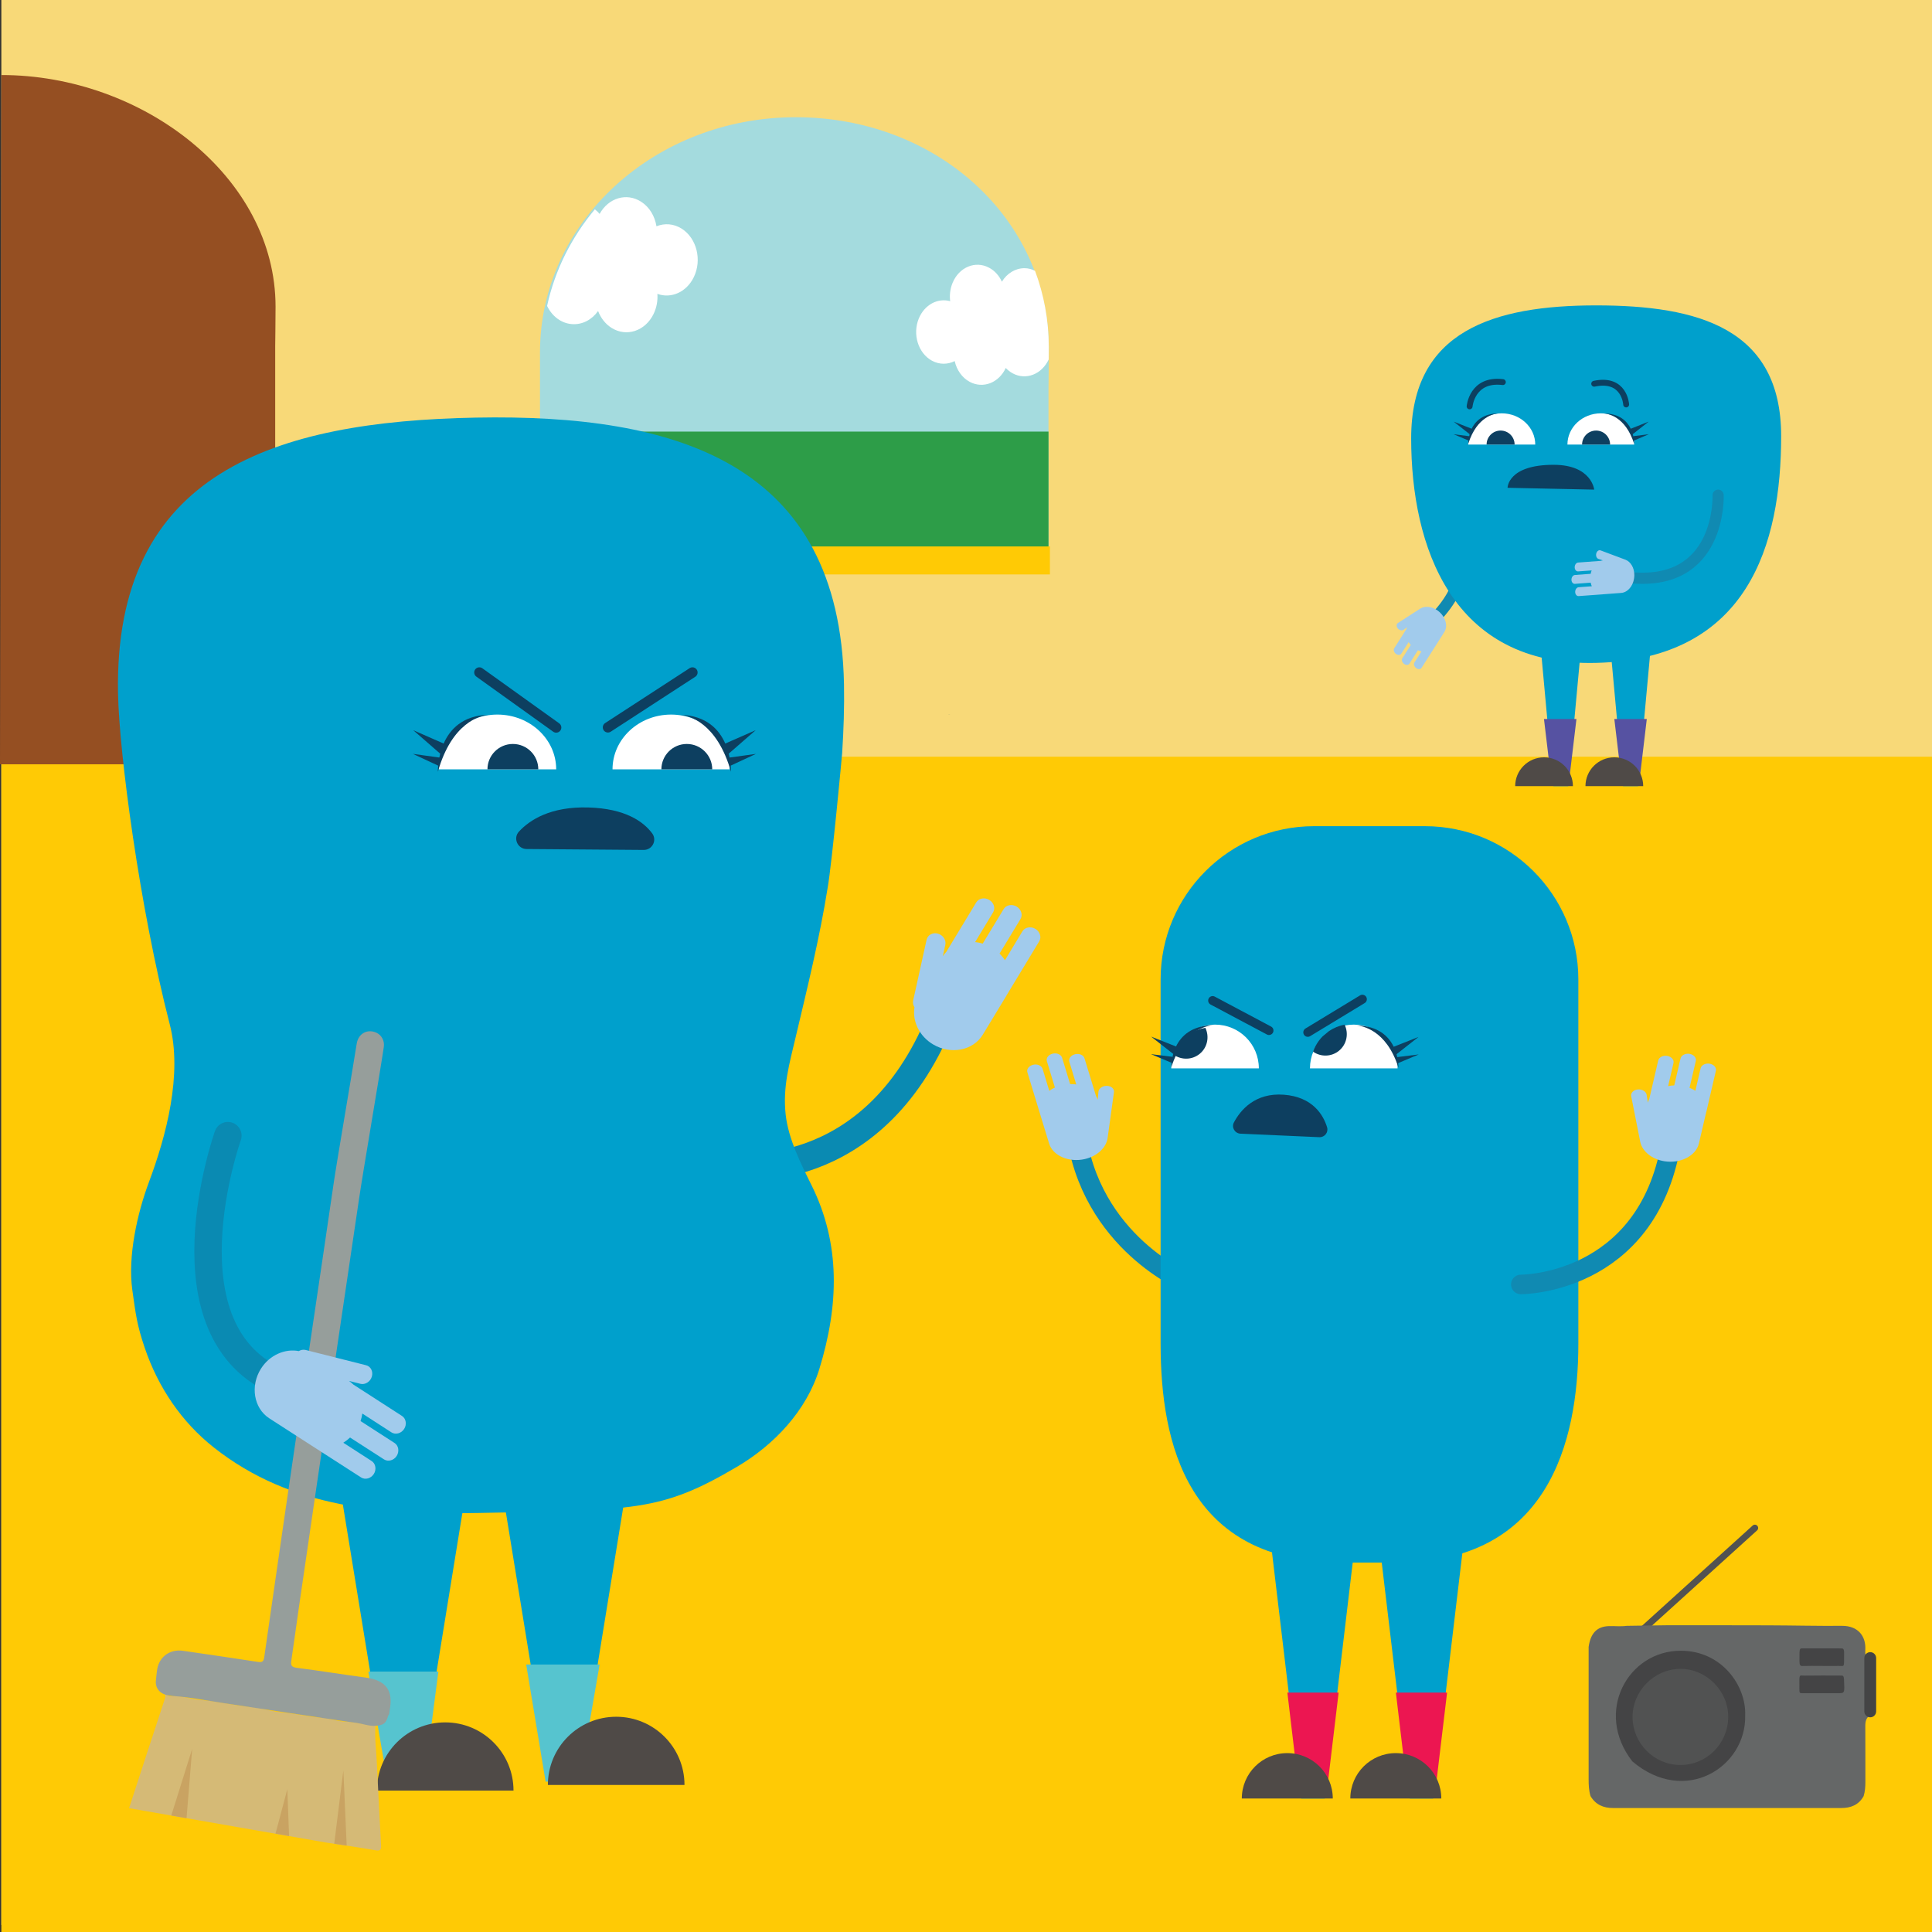 <svg width="304" height="304" viewBox="0 0 304 304" fill="none" xmlns="http://www.w3.org/2000/svg">
<rect x="0" y="0" width="304" height="304" fill="#333333" stroke="none"/>
<g clip-path="url(#clip0)">
<path d="M0.211 302.894V0H304V302.894" fill="#F8D978"/>
<path d="M223.997 78.039C223.997 78.039 236.219 86.36 225.814 97.258" stroke="#108AB2" stroke-width="1.757" stroke-miterlimit="10" stroke-linecap="round"/>
<path d="M223.476 95.764C224.208 95.311 225.305 95.399 226.235 96.085C227.421 96.959 227.886 98.453 227.277 99.427L225.77 101.805C225.759 101.828 225.748 101.839 225.737 101.85C225.737 101.861 225.726 101.872 225.726 101.872L223.687 105.081C223.532 105.335 223.144 105.357 222.834 105.125C222.523 104.892 222.401 104.505 222.557 104.251L223.665 102.503C223.476 102.458 223.288 102.392 223.111 102.314L221.781 104.417C221.626 104.671 221.238 104.693 220.928 104.461C220.617 104.229 220.495 103.841 220.651 103.587L221.98 101.485C221.858 101.341 221.748 101.197 221.648 101.042L220.507 102.846C220.351 103.1 219.964 103.122 219.653 102.89C219.343 102.657 219.221 102.27 219.376 102.016L221.282 99.006C221.315 98.895 221.371 98.785 221.426 98.685L220.85 99.106C220.606 99.283 220.207 99.183 219.953 98.895C219.698 98.608 219.698 98.221 219.941 98.043" fill="#A1CBEC"/>
<path d="M304 119.066H0.211V304.011H304V119.066Z" fill="#FFCA05"/>
<path d="M186.3 201.553C186.3 201.553 170.278 194.715 169.081 175.872" stroke="#108AB2" stroke-width="3.073" stroke-miterlimit="10" stroke-linecap="round"/>
<path d="M174.278 179.092C174.056 180.574 172.66 181.924 170.699 182.378C168.194 182.953 165.668 181.858 165.081 179.944L163.64 175.23C163.629 175.197 163.629 175.164 163.618 175.13C163.607 175.119 163.596 175.097 163.596 175.086L161.657 168.724C161.502 168.226 161.912 167.695 162.577 167.54C163.23 167.385 163.895 167.673 164.05 168.182L165.103 171.645C165.369 171.446 165.668 171.269 165.989 171.125L164.726 166.976C164.571 166.478 164.981 165.947 165.646 165.792C166.3 165.637 166.964 165.925 167.12 166.434L168.383 170.583C168.715 170.572 169.037 170.594 169.347 170.638L168.261 167.064C168.106 166.566 168.516 166.035 169.181 165.88C169.834 165.726 170.499 166.013 170.643 166.522L172.461 172.475C172.571 172.652 172.66 172.84 172.726 173.039L172.837 171.8C172.882 171.28 173.469 170.848 174.145 170.86C174.821 170.86 175.33 171.291 175.286 171.811" fill="#A1CBEC"/>
<path d="M147.928 160.492C137.179 186.715 115.428 183.518 115.428 183.518" stroke="#0A8AB2" stroke-width="4.313" stroke-miterlimit="10" stroke-linecap="round"/>
<path d="M163.518 148.122C163.917 147.469 163.64 146.584 162.909 146.153C162.178 145.721 161.258 145.898 160.87 146.551L158.133 151.088C157.889 150.722 157.601 150.368 157.28 150.048L160.571 144.615C160.97 143.962 160.693 143.077 159.961 142.645C159.23 142.214 158.31 142.391 157.923 143.044L154.632 148.476C154.233 148.355 153.834 148.277 153.435 148.233L156.261 143.564C156.659 142.911 156.382 142.026 155.651 141.594C154.92 141.163 154 141.34 153.612 141.993L148.903 149.771C148.692 149.981 148.515 150.225 148.349 150.468L148.748 148.676C148.914 147.923 148.382 147.126 147.573 146.905C146.764 146.684 145.967 147.115 145.8 147.868L143.684 157.439C143.606 157.804 143.695 158.18 143.894 158.501C143.54 160.67 144.637 163.048 146.831 164.343C149.612 165.992 153.125 165.306 154.643 162.805L158.377 156.642C158.399 156.598 158.421 156.554 158.443 156.509C158.455 156.487 158.477 156.476 158.488 156.443L163.518 148.122Z" fill="#A1CBEC"/>
<path d="M165.036 54.903C165.036 34.477 147.44 18.445 125.212 18.445C102.984 18.445 84.967 34.998 84.967 55.434V89.291H164.981V61.143C164.981 61.143 165.036 56.839 165.036 54.903Z" fill="#A4DBDE"/>
<path d="M0 120.261H43.303V54.505C43.303 54.505 43.359 50.211 43.359 48.264C43.359 27.839 22.439 11.806 0.211 11.806" fill="#954F22"/>
<path d="M84.971 89.266L164.984 89.266L164.984 67.911L84.971 67.911L84.971 89.266Z" fill="#2D9D48"/>
<path d="M161.202 42.201C159.729 42.201 158.432 43.041 157.646 44.325C157.225 43.396 156.537 42.61 155.651 42.134C153.479 40.961 150.897 42.035 149.878 44.535C149.501 45.454 149.39 46.449 149.512 47.39C147.551 46.848 145.468 47.943 144.57 50.123C143.551 52.612 144.482 55.589 146.653 56.762C147.828 57.392 149.113 57.37 150.221 56.817C150.532 58.2 151.363 59.428 152.582 60.081C154.687 61.21 157.18 60.236 158.255 57.901C158.576 58.233 158.931 58.521 159.341 58.742C161.446 59.882 163.939 58.886 165.014 56.551C165.025 55.832 165.025 55.146 165.025 54.626C165.025 50.4 164.261 46.361 162.865 42.621C162.366 42.355 161.801 42.201 161.202 42.201Z" fill="white"/>
<path d="M89.975 50.997C91.626 51.129 93.133 50.311 94.109 48.939C94.519 50.012 95.228 50.952 96.192 51.572C98.552 53.077 101.522 52.114 102.84 49.403C103.328 48.397 103.516 47.301 103.439 46.239C105.599 47.024 108.015 45.984 109.167 43.617C110.486 40.917 109.633 37.498 107.284 35.993C106.009 35.174 104.558 35.097 103.295 35.606C103.04 34.023 102.198 32.574 100.868 31.733C98.585 30.273 95.726 31.147 94.352 33.658C94.131 33.393 93.876 33.149 93.599 32.939C89.931 37.332 87.305 42.51 86.086 48.142C86.851 49.735 88.28 50.864 89.975 50.997Z" fill="white"/>
<path d="M165.203 85.983H84.746V90.387H165.203V85.983Z" fill="#FFCA05"/>
<path d="M32.799 82.719C34.488 82.719 35.857 81.668 35.857 80.373C35.857 79.078 34.488 78.027 32.799 78.027C31.11 78.027 29.741 79.078 29.741 80.373C29.741 81.668 31.11 82.719 32.799 82.719Z" fill="#838383"/>
<path d="M130.232 139.69C128.969 147.59 127.03 155.457 125.201 163.18C124.215 167.363 123.14 171.036 123.628 175.407C124.06 179.235 126.01 183.097 127.706 186.516C132.282 195.755 132.005 205.359 128.935 215.372C126.897 222.022 121.766 227.377 115.971 230.796C103.96 237.877 99.97 237.601 75.172 238.066C60.468 238.342 45.919 237.446 33.663 227.775C28.61 223.792 24.898 218.337 22.782 212.108C21.53 208.423 21.364 206.819 20.821 202.991C20.078 197.691 21.608 190.886 23.425 186.029C26.151 178.748 28.744 169.045 26.705 161.155C21.962 142.766 18.749 118.479 18.571 109.119C17.907 74.243 43.337 66.31 74.873 65.712C106.408 65.115 132.138 72.793 132.803 107.669C132.869 111.265 132.747 114.872 132.515 118.479C132.526 118.479 130.93 135.685 130.232 139.69Z" fill="#00A0CC"/>
<path d="M82.862 133.594C81.432 133.583 80.69 131.879 81.665 130.839C83.394 128.98 86.662 126.889 92.568 127.055C98.452 127.221 101.278 129.323 102.619 131.127C103.428 132.211 102.641 133.749 101.278 133.738L82.862 133.594Z" fill="#0D3F60"/>
<path d="M96.38 121.058C96.38 116.3 100.502 112.438 105.588 112.438C110.674 112.438 114.796 116.3 114.796 121.058" fill="white"/>
<path d="M104.07 121.058C104.07 118.845 105.865 117.063 108.07 117.063C110.276 117.063 112.071 118.856 112.071 121.058" fill="#0D3F60"/>
<path d="M69.011 121.058C69.011 116.3 73.155 112.438 78.263 112.438C83.371 112.438 87.516 116.3 87.516 121.058" fill="white"/>
<path d="M76.701 121.058C76.701 118.845 78.496 117.063 80.701 117.063C82.917 117.063 84.701 118.856 84.701 121.058" fill="#0D3F60"/>
<path d="M95.66 114.452L108.957 105.811" stroke="#0D3F60" stroke-width="1.62" stroke-miterlimit="10" stroke-linecap="round"/>
<path d="M87.516 114.474L75.427 105.811" stroke="#0D3F60" stroke-width="1.62" stroke-miterlimit="10" stroke-linecap="round"/>
<path d="M98.796 232.678L91.028 280.41H86.518L78.762 232.833" fill="#00A0CC"/>
<path d="M73.487 233.562L65.731 281.295H61.221L53.453 233.706" fill="#00A0CC"/>
<path d="M85.854 280.344L82.795 261.91H94.353L91.195 280.134L85.854 280.344Z" fill="#56C4CF"/>
<path d="M61.055 280.864L57.963 263.017H68.978L66.595 281.351L61.055 280.864Z" fill="#56C4CF"/>
<path d="M80.801 281.749C80.801 275.819 75.992 271.017 70.052 271.017C64.113 271.017 59.304 275.819 59.304 281.749" fill="#4F4A47"/>
<path d="M107.705 280.864C107.705 274.933 102.896 270.131 96.957 270.131C91.017 270.131 86.208 274.933 86.208 280.864" fill="#4F4A47"/>
<path d="M20.311 284.516C21.275 281.561 22.228 278.607 23.192 275.664C24.09 272.92 25.009 270.176 25.896 267.432C25.973 267.177 26.117 266.901 25.94 266.624C26.273 266.591 26.45 266.956 26.804 266.912C28.477 266.702 30.04 267.399 31.691 267.509C34.084 267.653 36.411 268.273 38.794 268.516C39.558 268.594 40.345 268.649 41.099 268.837C42.328 269.147 43.614 269.401 44.833 269.501C46.727 269.667 48.578 270.154 50.473 270.264C51.747 270.342 52.944 270.851 54.196 270.884C55.858 270.928 57.443 271.382 59.083 271.57C58.916 273.506 59.215 275.421 59.293 277.346C59.492 281.672 59.725 285.998 59.958 290.314C59.991 290.955 59.925 291.287 59.094 291.143C56.49 290.679 53.864 290.314 51.248 289.915L20.311 284.516Z" fill="#D5BA76"/>
<path d="M59.249 162.506C60.069 162.893 60.534 163.801 60.39 164.752C59.77 168.99 57.055 184.735 56.445 188.984C55.57 195.069 50.683 227.809 49.808 233.895C48.877 240.357 47.913 246.807 46.982 253.269C46.594 255.947 46.24 258.624 45.841 261.302C45.73 262.032 45.863 262.32 46.694 262.431C50.329 262.895 53.941 263.482 57.565 263.969C60.722 264.4 61.908 265.971 61.321 269.058C61.265 269.346 61.343 269.7 61.088 269.943C60.745 271.172 60.401 271.448 59.083 271.559C58.152 271.636 56.999 271.216 56.069 271.094C54.861 270.928 53.642 270.762 52.434 270.574C49.852 270.187 47.27 269.8 44.689 269.412C41.542 268.937 38.395 268.472 35.259 267.996C32.489 267.576 29.874 267.033 27.081 266.856C25.674 266.768 24.522 266.115 24.511 264.632C24.588 263.957 24.633 263.271 24.743 262.608C25.098 260.649 26.793 259.454 28.799 259.753C32.733 260.328 36.666 260.893 40.589 261.501C41.331 261.623 41.497 261.357 41.586 260.704C42.672 253.07 43.791 245.446 44.888 237.823C46.074 229.547 51.293 194.627 52.478 186.35C52.988 182.81 55.581 167.773 56.124 164.243C56.368 162.617 57.819 161.842 59.249 162.506Z" fill="#969E9B"/>
<path d="M54.55 290.413L54.03 278.552L52.589 290.114L54.55 290.413Z" fill="#C9A362"/>
<path d="M45.486 288.908L45.209 281.539L43.348 288.532L45.486 288.908Z" fill="#C9A362"/>
<path d="M29.353 286.097L30.239 275.188L26.948 285.677L29.353 286.097Z" fill="#C9A362"/>
<path d="M280.265 68.623C280.265 85.563 275.124 103.698 251.156 104.306C228.396 104.893 222.047 85.906 222.047 68.966C222.047 52.026 235.078 48.054 251.156 48.054C267.234 48.054 280.265 51.672 280.265 68.623Z" fill="#00A0CC"/>
<path d="M231.244 63.942C231.244 63.942 231.61 59.528 236.474 60.125" stroke="#0D3F60" stroke-width="0.924" stroke-miterlimit="10" stroke-linecap="round"/>
<path d="M255.876 63.643C255.876 63.643 255.644 59.361 250.846 60.379" stroke="#0D3F60" stroke-width="0.924" stroke-miterlimit="10" stroke-linecap="round"/>
<path d="M237.216 76.755C237.216 76.755 237.216 73.126 244.485 73.137C250.458 73.148 250.846 77.043 250.846 77.043L237.216 76.755Z" fill="#0D3F60"/>
<path d="M246.635 69.951C246.635 67.24 248.984 65.038 251.887 65.038C254.79 65.038 257.14 67.24 257.14 69.951" fill="white"/>
<path d="M231.022 69.951C231.022 67.24 233.383 65.038 236.297 65.038C239.211 65.038 241.571 67.24 241.571 69.951" fill="white"/>
<path d="M231.565 67.461L228.74 66.344L231.244 68.313C231.211 68.424 231.189 68.534 231.166 68.634L228.718 68.324L231.056 69.309C231.022 69.619 231.033 69.818 231.033 69.818C232.418 65.448 235.255 65.071 235.82 65.038C233.338 65.071 232.141 66.277 231.565 67.461Z" fill="#0D3F60"/>
<path d="M235.82 65.048C235.854 65.048 235.887 65.048 235.92 65.048C235.92 65.037 235.887 65.037 235.82 65.048Z" fill="#0D3F60"/>
<path d="M259.444 68.324L256.995 68.634C256.973 68.534 256.951 68.424 256.918 68.313L259.422 66.343L256.597 67.461C256.02 66.266 254.824 65.071 252.342 65.049C252.907 65.082 255.754 65.458 257.128 69.829C257.128 69.829 257.14 69.63 257.106 69.32L259.444 68.324Z" fill="#0D3F60"/>
<path d="M270.348 77.917C270.348 77.917 270.935 92.677 255.965 90.829" stroke="#108AB2" stroke-width="1.757" stroke-miterlimit="10" stroke-linecap="round"/>
<path d="M255.777 88.074C256.574 88.384 257.162 89.324 257.162 90.475C257.162 91.946 256.242 93.208 255.101 93.296L252.286 93.507C252.264 93.507 252.242 93.507 252.231 93.507C252.22 93.507 252.209 93.507 252.198 93.518L248.397 93.794C248.098 93.816 247.854 93.518 247.854 93.141C247.854 92.754 248.098 92.422 248.397 92.4L250.469 92.245C250.391 92.068 250.336 91.88 250.292 91.681L247.81 91.869C247.51 91.891 247.267 91.592 247.267 91.216C247.267 90.829 247.51 90.497 247.81 90.475L250.292 90.287C250.325 90.099 250.38 89.922 250.447 89.756L248.319 89.91C248.02 89.933 247.776 89.634 247.776 89.258C247.776 88.87 248.02 88.538 248.319 88.516L251.865 88.251C251.976 88.218 252.098 88.184 252.209 88.173L251.533 87.952C251.245 87.864 251.078 87.487 251.167 87.111C251.256 86.735 251.555 86.503 251.843 86.602" fill="#A1CBEC"/>
<path d="M253.461 102.591L255.4 123.702H257.738L259.677 102.58" fill="#00A0CC"/>
<path d="M242.491 102.524L244.43 123.702H246.757L248.707 102.591" fill="#00A0CC"/>
<path d="M242.945 113.136H248.053L246.801 123.647H244.197L242.945 113.136Z" fill="#5652A2"/>
<path d="M254.015 113.136H259.123L257.871 123.647H255.267L254.015 113.136Z" fill="#5652A2"/>
<path d="M238.413 123.703C238.413 121.202 240.441 119.166 242.956 119.166C245.46 119.166 247.499 121.191 247.499 123.703" fill="#4F4A47"/>
<path d="M249.472 123.703C249.472 121.202 251.499 119.166 254.015 119.166C256.519 119.166 258.558 121.191 258.558 123.703" fill="#4F4A47"/>
<path d="M69.809 116.997L65.022 114.895L69.266 118.59C69.21 118.801 69.166 119 69.133 119.199L64.977 118.624L68.944 120.471C68.889 121.058 68.9 121.434 68.9 121.434C71.116 113.645 75.571 112.604 76.834 112.472C72.767 112.593 70.773 114.795 69.809 116.997Z" fill="#0D3F60"/>
<path d="M118.952 118.624L114.796 119.199C114.752 119 114.719 118.801 114.663 118.59L118.907 114.895L114.121 116.997C113.156 114.795 111.162 112.604 107.084 112.472C108.359 112.604 112.802 113.645 115.018 121.434C115.018 121.434 115.029 121.058 114.974 120.471L118.952 118.624Z" fill="#0D3F60"/>
<path d="M121.168 112.471C121.29 112.471 121.401 112.449 121.522 112.449C121.522 112.449 121.389 112.449 121.168 112.471Z" fill="#0D3F60"/>
<path d="M149.546 112.471C149.324 112.449 149.191 112.449 149.191 112.449C149.324 112.438 149.424 112.46 149.546 112.471Z" fill="#0D3F60"/>
<path d="M253.35 69.951C253.35 68.734 252.364 67.749 251.145 67.749C249.926 67.749 248.94 68.734 248.94 69.951" fill="#0D3F60"/>
<path d="M238.324 69.951C238.324 68.734 237.338 67.749 236.119 67.749C234.9 67.749 233.914 68.734 233.914 69.951" fill="#0D3F60"/>
<path d="M44.212 217.608C24.832 209.707 35.857 178.693 35.857 178.693" stroke="#0A8AB2" stroke-width="4.313" stroke-miterlimit="10" stroke-linecap="round"/>
<path d="M56.822 232.478C57.465 232.888 58.362 232.644 58.817 231.936C59.271 231.228 59.116 230.299 58.473 229.889L54.019 227.013C54.395 226.78 54.75 226.504 55.082 226.194L60.423 229.635C61.066 230.044 61.964 229.801 62.418 229.093C62.872 228.385 62.717 227.455 62.074 227.046L56.733 223.605C56.866 223.217 56.955 222.819 57.01 222.421L61.598 225.386C62.24 225.795 63.138 225.552 63.592 224.844C64.047 224.136 63.892 223.206 63.249 222.797L55.603 217.862C55.393 217.652 55.171 217.464 54.916 217.287L56.7 217.74C57.443 217.929 58.263 217.431 58.506 216.623C58.75 215.815 58.351 215.007 57.598 214.819L48.09 212.418C47.725 212.33 47.348 212.396 47.016 212.595C44.855 212.175 42.439 213.204 41.076 215.339C39.337 218.061 39.924 221.591 42.373 223.173L48.434 227.079C48.478 227.112 48.523 227.123 48.567 227.156C48.589 227.167 48.6 227.19 48.622 227.201L56.822 232.478Z" fill="#A1CBEC"/>
<path d="M182.622 187.434V211.4C182.622 227.145 186.799 245.867 211.177 245.867H219.797C243.433 245.867 248.353 227.156 248.353 211.4V154.119C248.353 140.797 237.538 129.998 224.197 129.998H206.778C193.436 129.998 182.622 140.797 182.622 154.119V166.843V187.434Z" fill="#00A0CC"/>
<path d="M195.187 178.383C194.301 178.339 193.736 177.398 194.157 176.613C195.165 174.71 197.448 171.91 202.013 172.253C206.589 172.596 208.24 175.484 208.816 177.376C209.06 178.173 208.429 178.97 207.598 178.936L195.187 178.383Z" fill="#0D3F60"/>
<path d="M190.81 157.438L199.675 162.152" stroke="#0D3F60" stroke-width="1.411" stroke-miterlimit="10" stroke-linecap="round"/>
<path d="M216.551 238.608L221.836 282.999H225.504L230.79 238.597" fill="#00A0CC"/>
<path d="M219.642 266.325H227.698L225.715 282.911H221.615L219.642 266.325Z" fill="#EC1651"/>
<path d="M212.473 282.999C212.473 279.049 215.675 275.852 219.631 275.852C223.587 275.852 226.789 279.049 226.789 282.999" fill="#4F4A47"/>
<path d="M199.475 238.608L204.761 282.999H208.44L213.714 238.597" fill="#00A0CC"/>
<path d="M202.567 266.325H210.634L208.65 282.911H204.539L202.567 266.325Z" fill="#EC1651"/>
<path d="M195.398 282.999C195.398 279.049 198.6 275.852 202.556 275.852C206.512 275.852 209.714 279.049 209.714 282.999" fill="#4F4A47"/>
<path d="M214.368 157.228L205.78 162.439" stroke="#0D3F60" stroke-width="1.411" stroke-miterlimit="10" stroke-linecap="round"/>
<path d="M239.3 202.106C239.3 202.106 259.101 202.228 262.924 180.032" stroke="#108AB2" stroke-width="3.073" stroke-miterlimit="10" stroke-linecap="round"/>
<path d="M258.093 179.678C258.414 181.149 259.888 182.4 261.882 182.721C264.42 183.13 266.869 181.869 267.323 179.921L268.442 175.119C268.453 175.086 268.453 175.053 268.464 175.02C268.464 174.998 268.475 174.986 268.486 174.975L269.993 168.492C270.115 167.983 269.661 167.485 269.007 167.374C268.353 167.263 267.7 167.595 267.589 168.104L266.769 171.634C266.492 171.457 266.182 171.302 265.849 171.169L266.835 166.943C266.957 166.434 266.503 165.936 265.849 165.825C265.195 165.714 264.542 166.046 264.431 166.555L263.445 170.782C263.112 170.793 262.791 170.837 262.481 170.904L263.323 167.263C263.445 166.754 262.99 166.257 262.336 166.146C261.672 166.035 261.029 166.367 260.918 166.876L259.511 172.928C259.411 173.117 259.345 173.305 259.289 173.504L259.101 172.276C259.023 171.756 258.403 171.368 257.738 171.424C257.073 171.468 256.586 171.933 256.663 172.453" fill="#A1CBEC"/>
<path d="M257.25 257.529C257.439 257.739 257.771 257.761 257.982 257.562L276.475 240.81C276.686 240.622 276.708 240.29 276.509 240.08C276.32 239.87 275.988 239.848 275.777 240.047L257.284 256.799C257.073 256.987 257.051 257.319 257.25 257.529Z" fill="#515252"/>
<path d="M291.833 258.701H252.608V281.306H291.833V258.701Z" fill="#444445"/>
<path d="M262.159 255.736C267.522 255.736 272.874 255.725 278.237 255.747C282.093 255.758 285.961 255.858 289.817 255.825C292.387 255.803 293.617 257.473 293.507 259.565C293.462 260.439 293.562 261.202 294.482 261.634C294.825 261.789 294.903 262.187 294.936 262.552C295.18 264.632 295.18 266.712 294.936 268.781C294.881 269.224 294.748 269.633 294.327 269.866C293.595 270.264 293.495 270.928 293.507 271.68C293.529 274.59 293.507 277.5 293.518 280.41C293.518 281.163 293.462 281.904 293.241 282.623C292.465 284.006 291.246 284.493 289.706 284.493C277.75 284.482 265.783 284.482 253.826 284.493C252.275 284.493 251.078 283.962 250.27 282.623C250.004 281.749 249.97 280.853 249.97 279.946C249.981 273.008 249.981 266.082 249.97 259.144C250.27 256.998 251.278 255.935 253.128 255.869C254.07 255.836 255.023 255.957 255.965 255.825L262.159 255.736ZM274.603 269.91C274.78 265.263 270.935 259.753 264.497 259.742C256.164 259.719 250.79 269.379 256.851 277.157C265.173 284.205 274.813 278.009 274.603 269.91ZM286.648 266.425C287.512 266.425 288.365 266.425 289.229 266.425C290.26 266.425 290.26 266.425 290.16 264.4C290.16 264.322 290.16 264.245 290.149 264.167C290.127 263.847 290.049 263.669 289.872 263.658C289.728 263.658 289.595 263.647 289.451 263.647C287.656 263.647 285.85 263.625 284.055 263.658C283.013 263.669 283.135 263.26 283.135 265.584C283.135 266.402 283.146 266.425 283.589 266.425C284.609 266.436 285.628 266.425 286.648 266.425ZM286.614 262.132C287.49 262.132 288.365 262.154 289.252 262.132C290.271 262.098 290.16 262.563 290.171 260.206C290.171 260.129 290.171 260.051 290.171 259.974C290.171 259.587 290.06 259.399 289.872 259.387C289.717 259.376 289.551 259.376 289.396 259.376C287.623 259.376 285.85 259.365 284.066 259.376C283.057 259.387 283.157 259.089 283.146 261.346C283.146 261.977 283.268 262.154 283.567 262.143C284.575 262.109 285.595 262.132 286.614 262.132Z" fill="#656767"/>
<path d="M264.364 277.721C260.242 277.688 256.885 274.302 256.885 270.153C256.885 266.048 260.298 262.618 264.397 262.596C268.531 262.585 271.999 266.103 271.932 270.241C271.877 274.413 268.486 277.754 264.364 277.721Z" fill="#515252"/>
<path d="M294.282 270.22C293.773 270.22 293.351 269.799 293.351 269.29V260.892C293.351 260.383 293.773 259.963 294.282 259.963C294.792 259.963 295.213 260.383 295.213 260.892V269.29C295.213 269.799 294.792 270.22 294.282 270.22Z" fill="#444445"/>
<path d="M184.295 168.105C184.295 164.31 187.375 161.223 191.187 161.223C194.999 161.223 198.079 164.299 198.079 168.105" fill="white"/>
<path d="M206.124 168.105C206.124 164.31 209.204 161.223 213.016 161.223C216.828 161.223 219.908 164.299 219.908 168.105" fill="white"/>
<path d="M219.299 164.708L223.21 163.159L219.742 165.881C219.786 166.036 219.82 166.18 219.853 166.335L223.244 165.914L220.008 167.275C220.052 167.707 220.041 167.983 220.041 167.983C218.124 161.931 214.191 161.4 213.404 161.355C216.839 161.4 218.501 163.059 219.299 164.708Z" fill="#0D3F60"/>
<path d="M181.104 165.869L184.494 166.29C184.527 166.146 184.561 165.991 184.605 165.836L181.137 163.114L185.048 164.663C185.846 163.015 187.508 161.355 190.943 161.311C190.156 161.355 186.223 161.875 184.306 167.938C184.306 167.938 184.295 167.662 184.339 167.23L181.104 165.869Z" fill="#0D3F60"/>
<path d="M186.201 163.557C185.536 164.232 185.015 165.062 184.694 165.969C185.913 166.821 187.597 166.799 188.794 165.804C190.013 164.786 190.323 163.093 189.658 161.721C188.76 161.887 187.918 162.241 187.187 162.739L186.201 163.557Z" fill="#0D3F60"/>
<path d="M208.118 163.07C207.454 163.745 206.933 164.575 206.611 165.482C207.83 166.334 209.515 166.312 210.711 165.316C211.93 164.298 212.24 162.605 211.576 161.233C210.678 161.399 209.836 161.753 209.105 162.251L208.118 163.07Z" fill="#0D3F60"/>
</g>
<defs>
<clipPath id="clip0">
<rect width="304" height="304" fill="white"/>
</clipPath>
</defs>
</svg>
